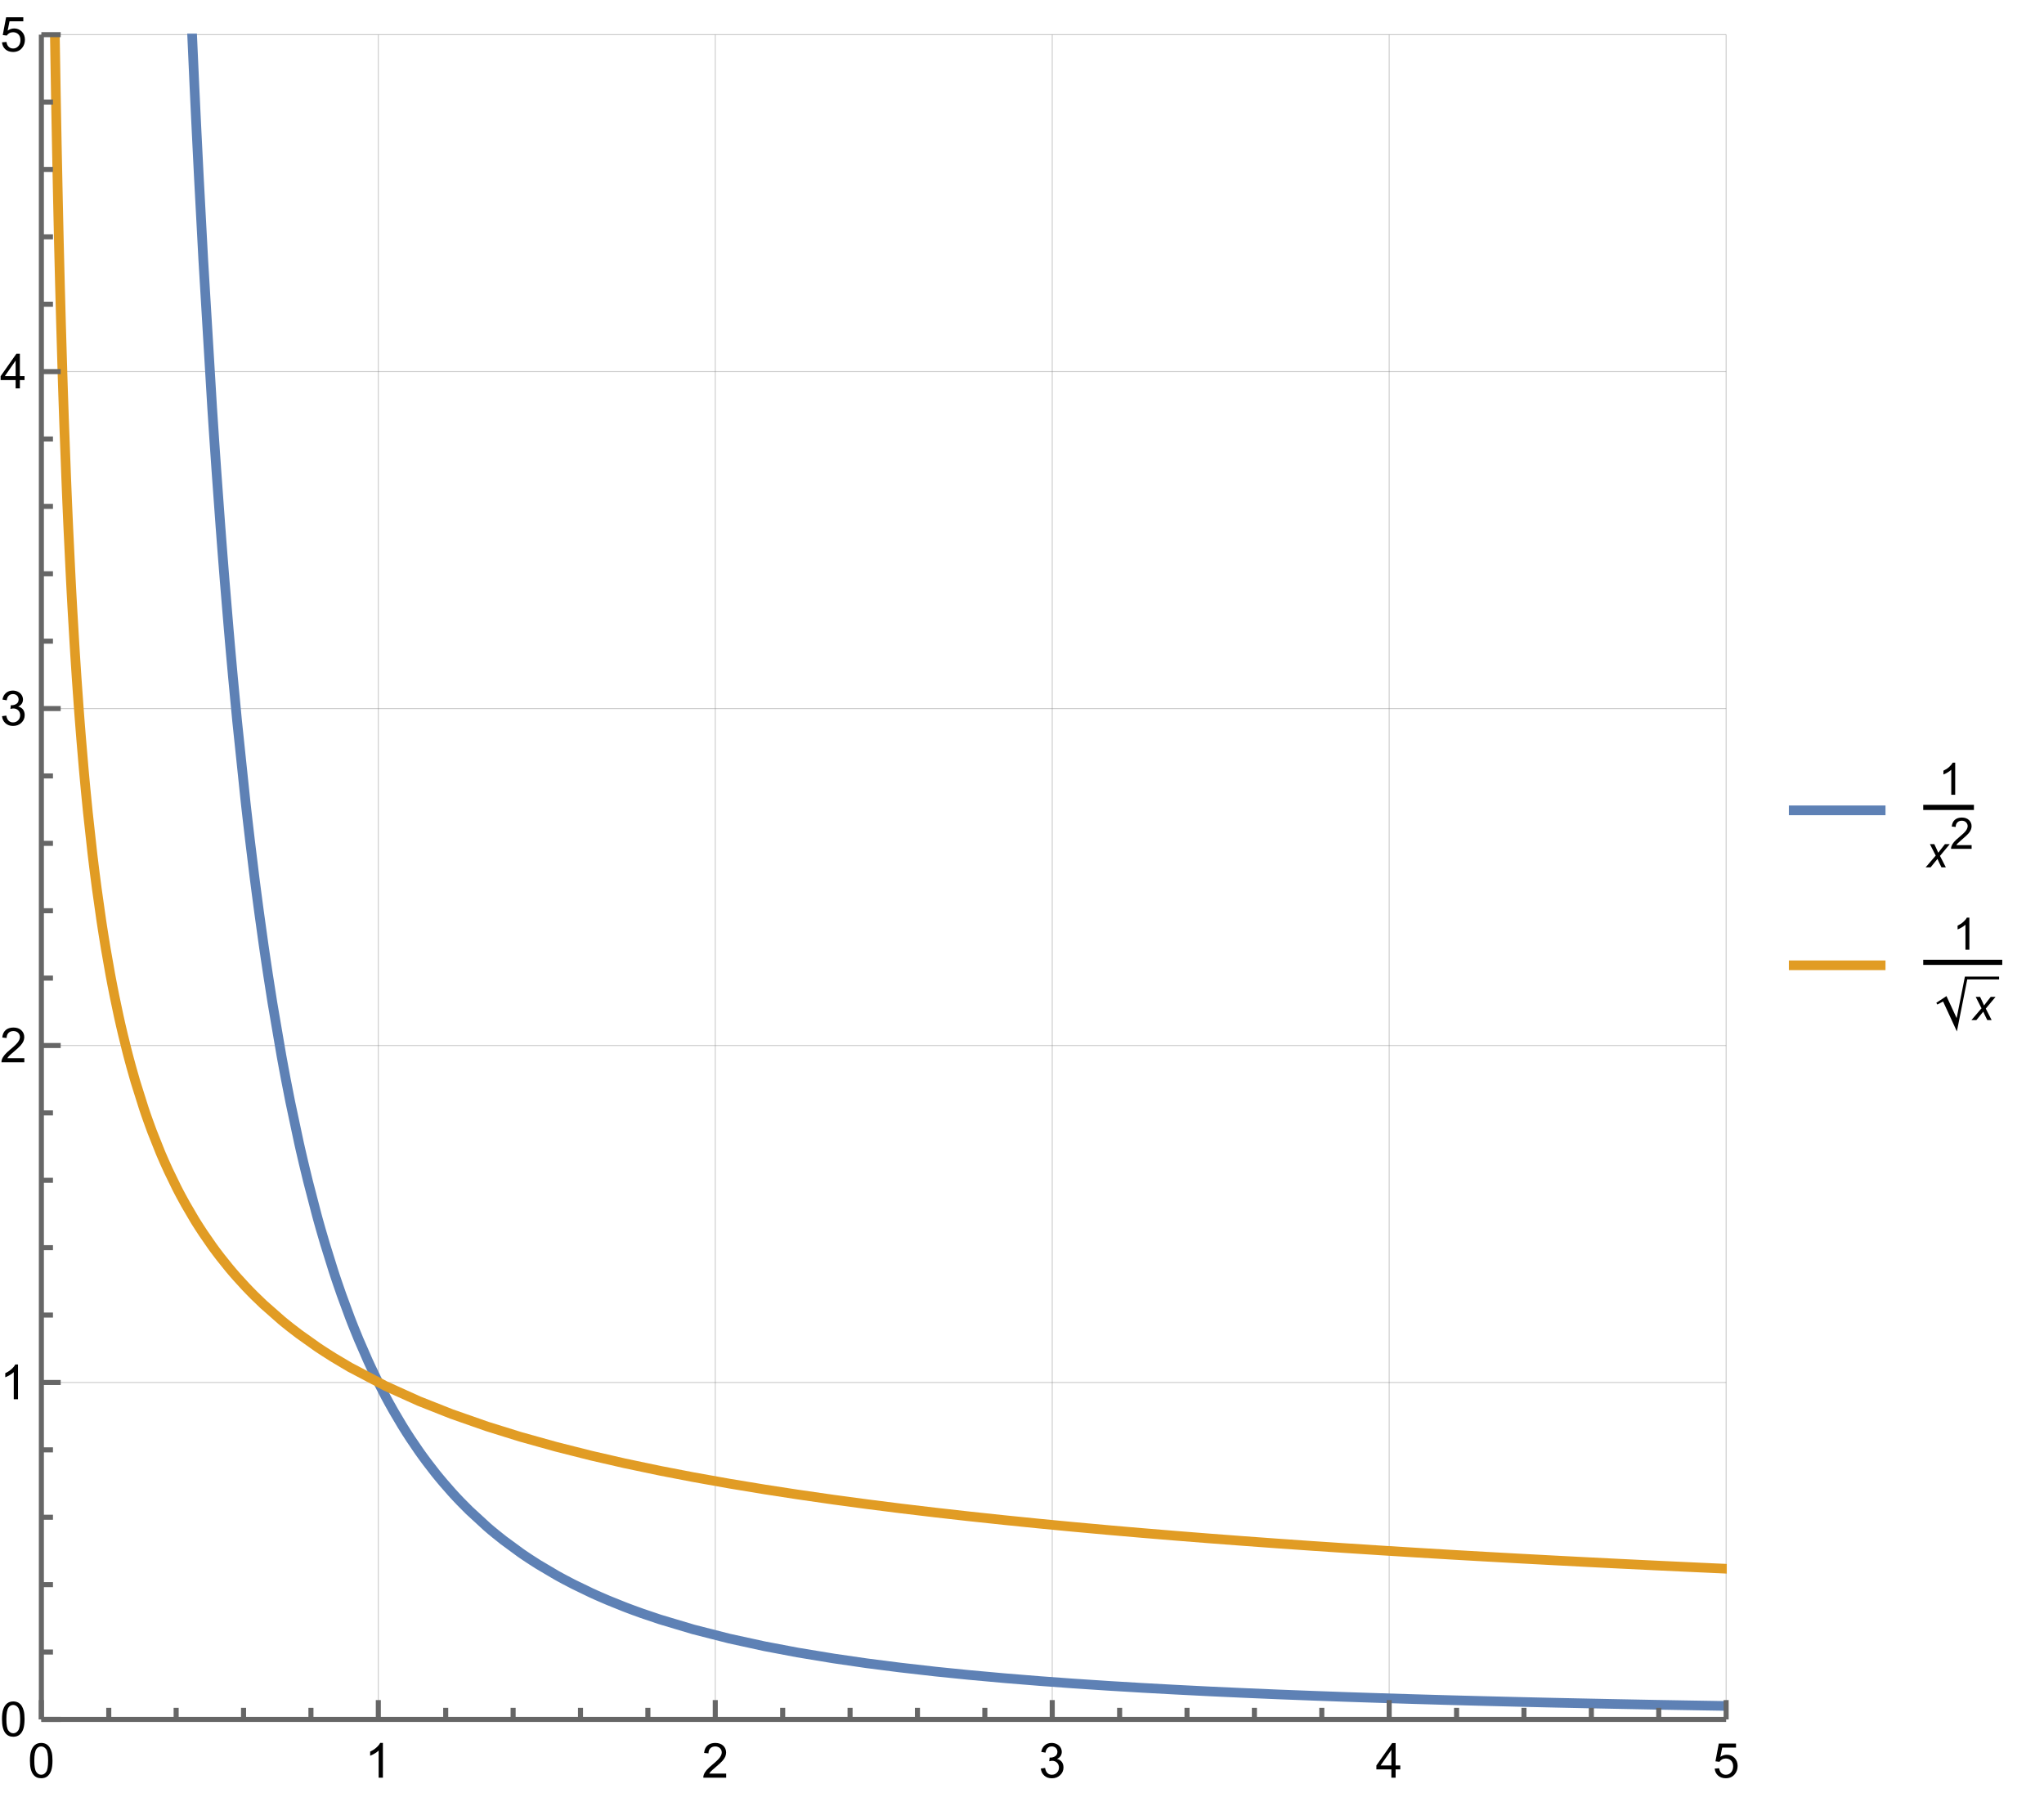 <?xml version="1.0" encoding="UTF-8"?>
<svg xmlns="http://www.w3.org/2000/svg" xmlns:xlink="http://www.w3.org/1999/xlink" width="423pt" height="371pt" viewBox="0 0 423 371" version="1.1">
<defs>
<g>
<symbol overflow="visible" id="glyph0-0">
<path style="stroke:none;" d="M 1.25 0 L 1.25 -6.25 L 6.25 -6.25 L 6.25 0 Z M 1.406 -0.156 L 6.094 -0.156 L 6.094 -6.094 L 1.406 -6.094 Z M 1.406 -0.156 "/>
</symbol>
<symbol overflow="visible" id="glyph0-1">
<path style="stroke:none;" d="M 0.414 -3.531 C 0.41 -4.375 0.496 -5.055 0.676 -5.574 C 0.848 -6.086 1.109 -6.484 1.453 -6.766 C 1.797 -7.043 2.227 -7.184 2.75 -7.188 C 3.129 -7.184 3.465 -7.105 3.758 -6.953 C 4.047 -6.797 4.289 -6.574 4.477 -6.285 C 4.664 -5.992 4.812 -5.637 4.922 -5.223 C 5.027 -4.801 5.078 -4.238 5.082 -3.531 C 5.078 -2.688 4.992 -2.008 4.824 -1.496 C 4.648 -0.977 4.391 -0.578 4.051 -0.301 C 3.703 -0.02 3.27 0.117 2.75 0.121 C 2.055 0.117 1.516 -0.129 1.125 -0.621 C 0.648 -1.215 0.41 -2.184 0.414 -3.531 Z M 1.32 -3.531 C 1.316 -2.355 1.453 -1.574 1.73 -1.184 C 2.004 -0.793 2.344 -0.598 2.75 -0.602 C 3.148 -0.598 3.488 -0.793 3.766 -1.188 C 4.039 -1.574 4.176 -2.355 4.18 -3.531 C 4.176 -4.707 4.039 -5.488 3.766 -5.879 C 3.488 -6.262 3.145 -6.457 2.738 -6.461 C 2.332 -6.457 2.012 -6.285 1.773 -5.949 C 1.469 -5.508 1.316 -4.703 1.32 -3.531 Z M 1.32 -3.531 "/>
</symbol>
<symbol overflow="visible" id="glyph0-2">
<path style="stroke:none;" d="M 3.727 0 L 2.848 0 L 2.848 -5.602 C 2.637 -5.398 2.359 -5.195 2.016 -4.992 C 1.672 -4.789 1.363 -4.637 1.09 -4.543 L 1.09 -5.391 C 1.582 -5.621 2.012 -5.898 2.379 -6.23 C 2.746 -6.555 3.004 -6.875 3.16 -7.188 L 3.727 -7.188 Z M 3.727 0 "/>
</symbol>
<symbol overflow="visible" id="glyph0-3">
<path style="stroke:none;" d="M 5.035 -0.844 L 5.035 0 L 0.305 0 C 0.297 -0.211 0.328 -0.414 0.406 -0.609 C 0.523 -0.93 0.719 -1.246 0.984 -1.562 C 1.25 -1.871 1.633 -2.234 2.133 -2.648 C 2.91 -3.285 3.434 -3.789 3.711 -4.164 C 3.98 -4.535 4.117 -4.887 4.121 -5.219 C 4.117 -5.566 3.992 -5.859 3.746 -6.102 C 3.496 -6.336 3.172 -6.457 2.773 -6.461 C 2.348 -6.457 2.012 -6.328 1.758 -6.078 C 1.504 -5.82 1.375 -5.469 1.371 -5.023 L 0.469 -5.117 C 0.531 -5.789 0.762 -6.305 1.168 -6.656 C 1.566 -7.008 2.109 -7.184 2.793 -7.188 C 3.477 -7.184 4.02 -6.992 4.422 -6.617 C 4.82 -6.234 5.02 -5.762 5.023 -5.199 C 5.02 -4.91 4.961 -4.629 4.848 -4.355 C 4.727 -4.074 4.535 -3.785 4.266 -3.48 C 3.992 -3.176 3.539 -2.754 2.91 -2.223 C 2.383 -1.777 2.043 -1.477 1.895 -1.32 C 1.742 -1.16 1.621 -1.004 1.523 -0.844 Z M 5.035 -0.844 "/>
</symbol>
<symbol overflow="visible" id="glyph0-4">
<path style="stroke:none;" d="M 0.422 -1.891 L 1.301 -2.008 C 1.398 -1.508 1.566 -1.148 1.812 -0.93 C 2.055 -0.707 2.352 -0.598 2.699 -0.602 C 3.109 -0.598 3.457 -0.742 3.746 -1.031 C 4.027 -1.316 4.172 -1.668 4.176 -2.094 C 4.172 -2.492 4.039 -2.828 3.777 -3.094 C 3.512 -3.355 3.176 -3.484 2.773 -3.488 C 2.602 -3.484 2.395 -3.453 2.152 -3.391 L 2.25 -4.16 C 2.309 -4.152 2.355 -4.148 2.395 -4.152 C 2.766 -4.148 3.102 -4.246 3.402 -4.445 C 3.699 -4.637 3.848 -4.938 3.852 -5.348 C 3.848 -5.668 3.738 -5.934 3.523 -6.148 C 3.305 -6.355 3.023 -6.461 2.68 -6.465 C 2.336 -6.461 2.051 -6.355 1.824 -6.141 C 1.594 -5.926 1.449 -5.602 1.387 -5.176 L 0.508 -5.332 C 0.613 -5.918 0.855 -6.371 1.238 -6.699 C 1.617 -7.02 2.094 -7.184 2.66 -7.188 C 3.051 -7.184 3.41 -7.098 3.738 -6.934 C 4.066 -6.762 4.316 -6.535 4.496 -6.25 C 4.668 -5.957 4.758 -5.648 4.758 -5.328 C 4.758 -5.016 4.672 -4.734 4.508 -4.48 C 4.336 -4.227 4.09 -4.027 3.77 -3.879 C 4.191 -3.777 4.523 -3.574 4.758 -3.27 C 4.992 -2.961 5.109 -2.574 5.109 -2.113 C 5.109 -1.484 4.879 -0.953 4.426 -0.523 C 3.965 -0.086 3.391 0.129 2.695 0.129 C 2.066 0.129 1.543 -0.059 1.129 -0.434 C 0.711 -0.809 0.477 -1.293 0.422 -1.891 Z M 0.422 -1.891 "/>
</symbol>
<symbol overflow="visible" id="glyph0-5">
<path style="stroke:none;" d="M 3.234 0 L 3.234 -1.715 L 0.129 -1.715 L 0.129 -2.52 L 3.395 -7.16 L 4.113 -7.16 L 4.113 -2.52 L 5.078 -2.52 L 5.078 -1.715 L 4.113 -1.715 L 4.113 0 Z M 3.234 -2.52 L 3.234 -5.746 L 0.992 -2.52 Z M 3.234 -2.52 "/>
</symbol>
<symbol overflow="visible" id="glyph0-6">
<path style="stroke:none;" d="M 0.414 -1.875 L 1.34 -1.953 C 1.406 -1.5 1.562 -1.164 1.812 -0.941 C 2.059 -0.711 2.359 -0.598 2.715 -0.602 C 3.137 -0.598 3.496 -0.758 3.789 -1.078 C 4.082 -1.398 4.23 -1.82 4.23 -2.348 C 4.23 -2.848 4.086 -3.242 3.805 -3.535 C 3.52 -3.82 3.152 -3.965 2.699 -3.969 C 2.414 -3.965 2.16 -3.902 1.934 -3.777 C 1.707 -3.648 1.527 -3.48 1.398 -3.277 L 0.57 -3.383 L 1.266 -7.062 L 4.824 -7.062 L 4.824 -6.223 L 1.969 -6.223 L 1.582 -4.297 C 2.012 -4.594 2.461 -4.746 2.934 -4.746 C 3.555 -4.746 4.082 -4.527 4.516 -4.098 C 4.941 -3.66 5.156 -3.105 5.16 -2.426 C 5.156 -1.777 4.969 -1.215 4.594 -0.746 C 4.133 -0.168 3.504 0.117 2.715 0.121 C 2.059 0.117 1.527 -0.062 1.121 -0.426 C 0.707 -0.789 0.473 -1.273 0.414 -1.875 Z M 0.414 -1.875 "/>
</symbol>
<symbol overflow="visible" id="glyph1-0">
<path style="stroke:none;" d="M 1.156 0 L 1.156 -5.781 L 5.781 -5.781 L 5.781 0 Z M 1.301 -0.145 L 5.637 -0.145 L 5.637 -5.637 L 1.301 -5.637 Z M 1.301 -0.145 "/>
</symbol>
<symbol overflow="visible" id="glyph1-1">
<path style="stroke:none;" d="M 3.445 0 L 2.633 0 L 2.633 -5.18 C 2.434 -4.992 2.18 -4.805 1.863 -4.621 C 1.543 -4.43 1.258 -4.289 1.008 -4.199 L 1.008 -4.988 C 1.461 -5.199 1.855 -5.457 2.199 -5.762 C 2.535 -6.062 2.777 -6.359 2.922 -6.648 L 3.445 -6.648 Z M 3.445 0 "/>
</symbol>
<symbol overflow="visible" id="glyph2-0">
<path style="stroke:none;" d="M 1.156 0 L 1.156 -5.781 L 5.781 -5.781 L 5.781 0 Z M 1.301 -0.145 L 5.637 -0.145 L 5.637 -5.637 L 1.301 -5.637 Z M 1.301 -0.145 "/>
</symbol>
<symbol overflow="visible" id="glyph2-1">
<path style="stroke:none;" d="M -0.012 0 L 2.074 -2.434 L 0.875 -4.797 L 1.781 -4.797 L 2.188 -3.941 C 2.332 -3.621 2.469 -3.316 2.594 -3.027 L 3.977 -4.797 L 4.973 -4.797 L 2.957 -2.371 L 4.168 0 L 3.266 0 L 2.785 -0.977 C 2.68 -1.184 2.566 -1.441 2.438 -1.746 L 1.012 0 Z M -0.012 0 "/>
</symbol>
<symbol overflow="visible" id="glyph3-0">
<path style="stroke:none;" d="M 1.125 0 L 1.125 -5.625 L 5.625 -5.625 L 5.625 0 Z M 1.266 -0.141 L 5.484 -0.141 L 5.484 -5.484 L 1.266 -5.484 Z M 1.266 -0.141 "/>
</symbol>
<symbol overflow="visible" id="glyph3-1">
<path style="stroke:none;" d="M 4.531 -0.762 L 4.531 0 L 0.273 0 C 0.266 -0.188 0.297 -0.371 0.363 -0.551 C 0.473 -0.84 0.645 -1.125 0.883 -1.406 C 1.121 -1.688 1.469 -2.012 1.922 -2.383 C 2.617 -2.953 3.09 -3.406 3.34 -3.746 C 3.586 -4.078 3.707 -4.398 3.711 -4.699 C 3.707 -5.012 3.594 -5.273 3.371 -5.488 C 3.145 -5.703 2.855 -5.812 2.496 -5.812 C 2.113 -5.812 1.809 -5.695 1.582 -5.469 C 1.352 -5.238 1.234 -4.926 1.234 -4.523 L 0.422 -4.605 C 0.477 -5.211 0.684 -5.672 1.047 -5.992 C 1.41 -6.309 1.898 -6.469 2.516 -6.469 C 3.129 -6.469 3.617 -6.297 3.98 -5.953 C 4.34 -5.609 4.523 -5.184 4.523 -4.68 C 4.523 -4.418 4.469 -4.164 4.363 -3.918 C 4.258 -3.668 4.082 -3.406 3.84 -3.133 C 3.59 -2.855 3.184 -2.477 2.617 -2 C 2.141 -1.598 1.836 -1.328 1.703 -1.188 C 1.566 -1.043 1.457 -0.902 1.371 -0.762 Z M 4.531 -0.762 "/>
</symbol>
</g>
<clipPath id="clip1">
  <path d="M 8.398 7 L 9 7 L 9 355.922 L 8.398 355.922 Z M 8.398 7 "/>
</clipPath>
<clipPath id="clip2">
  <path d="M 78 7 L 79 7 L 79 355.922 L 78 355.922 Z M 78 7 "/>
</clipPath>
<clipPath id="clip3">
  <path d="M 147 7 L 149 7 L 149 355.922 L 147 355.922 Z M 147 7 "/>
</clipPath>
<clipPath id="clip4">
  <path d="M 217 7 L 218 7 L 218 355.922 L 217 355.922 Z M 217 7 "/>
</clipPath>
<clipPath id="clip5">
  <path d="M 287 7 L 288 7 L 288 355.922 L 287 355.922 Z M 287 7 "/>
</clipPath>
<clipPath id="clip6">
  <path d="M 357 7 L 357.359 7 L 357.359 355.922 L 357 355.922 Z M 357 7 "/>
</clipPath>
<clipPath id="clip7">
  <path d="M 8.398 355 L 357.359 355 L 357.359 355.922 L 8.398 355.922 Z M 8.398 355 "/>
</clipPath>
<clipPath id="clip8">
  <path d="M 8.398 285 L 357.359 285 L 357.359 287 L 8.398 287 Z M 8.398 285 "/>
</clipPath>
<clipPath id="clip9">
  <path d="M 8.398 216 L 357.359 216 L 357.359 217 L 8.398 217 Z M 8.398 216 "/>
</clipPath>
<clipPath id="clip10">
  <path d="M 8.398 146 L 357.359 146 L 357.359 147 L 8.398 147 Z M 8.398 146 "/>
</clipPath>
<clipPath id="clip11">
  <path d="M 8.398 76 L 357.359 76 L 357.359 78 L 8.398 78 Z M 8.398 76 "/>
</clipPath>
<clipPath id="clip12">
  <path d="M 8.398 7 L 357.359 7 L 357.359 8 L 8.398 8 Z M 8.398 7 "/>
</clipPath>
<clipPath id="clip13">
  <path d="M 30 6.961 L 357.359 6.961 L 357.359 355.922 L 30 355.922 Z M 30 6.961 "/>
</clipPath>
<clipPath id="clip14">
  <path d="M 8.398 6.961 L 357.359 6.961 L 357.359 334 L 8.398 334 Z M 8.398 6.961 "/>
</clipPath>
<clipPath id="clip15">
  <path d="M 370.078 166 L 390.238 166 L 390.238 170 L 370.078 170 Z M 370.078 166 "/>
</clipPath>
<clipPath id="clip16">
  <path d="M 370.078 198 L 390.238 198 L 390.238 202 L 370.078 202 Z M 370.078 198 "/>
</clipPath>
</defs>
<g id="surface16">
<g clip-path="url(#clip1)" clip-rule="nonzero">
<path style="fill:none;stroke-width:0.2;stroke-linecap:butt;stroke-linejoin:miter;stroke:rgb(50.001%,50.001%,50.001%);stroke-opacity:0.4;stroke-miterlimit:3.25;" d="M 8.562 355.828 L 8.562 7.172 "/>
</g>
<g clip-path="url(#clip2)" clip-rule="nonzero">
<path style="fill:none;stroke-width:0.2;stroke-linecap:butt;stroke-linejoin:miter;stroke:rgb(50.001%,50.001%,50.001%);stroke-opacity:0.4;stroke-miterlimit:3.25;" d="M 78.293 355.828 L 78.293 7.172 "/>
</g>
<g clip-path="url(#clip3)" clip-rule="nonzero">
<path style="fill:none;stroke-width:0.2;stroke-linecap:butt;stroke-linejoin:miter;stroke:rgb(50.001%,50.001%,50.001%);stroke-opacity:0.4;stroke-miterlimit:3.25;" d="M 148.023 355.828 L 148.023 7.172 "/>
</g>
<g clip-path="url(#clip4)" clip-rule="nonzero">
<path style="fill:none;stroke-width:0.2;stroke-linecap:butt;stroke-linejoin:miter;stroke:rgb(50.001%,50.001%,50.001%);stroke-opacity:0.4;stroke-miterlimit:3.25;" d="M 217.758 355.828 L 217.758 7.172 "/>
</g>
<g clip-path="url(#clip5)" clip-rule="nonzero">
<path style="fill:none;stroke-width:0.2;stroke-linecap:butt;stroke-linejoin:miter;stroke:rgb(50.001%,50.001%,50.001%);stroke-opacity:0.4;stroke-miterlimit:3.25;" d="M 287.488 355.828 L 287.488 7.172 "/>
</g>
<g clip-path="url(#clip6)" clip-rule="nonzero">
<path style="fill:none;stroke-width:0.2;stroke-linecap:butt;stroke-linejoin:miter;stroke:rgb(50.001%,50.001%,50.001%);stroke-opacity:0.4;stroke-miterlimit:3.25;" d="M 357.219 355.828 L 357.219 7.172 "/>
</g>
<g clip-path="url(#clip7)" clip-rule="nonzero">
<path style="fill:none;stroke-width:0.2;stroke-linecap:butt;stroke-linejoin:miter;stroke:rgb(50.001%,50.001%,50.001%);stroke-opacity:0.4;stroke-miterlimit:3.25;" d="M 8.562 355.828 L 357.219 355.828 "/>
</g>
<g clip-path="url(#clip8)" clip-rule="nonzero">
<path style="fill:none;stroke-width:0.2;stroke-linecap:butt;stroke-linejoin:miter;stroke:rgb(50.001%,50.001%,50.001%);stroke-opacity:0.4;stroke-miterlimit:3.25;" d="M 8.562 286.098 L 357.219 286.098 "/>
</g>
<g clip-path="url(#clip9)" clip-rule="nonzero">
<path style="fill:none;stroke-width:0.2;stroke-linecap:butt;stroke-linejoin:miter;stroke:rgb(50.001%,50.001%,50.001%);stroke-opacity:0.4;stroke-miterlimit:3.25;" d="M 8.562 216.363 L 357.219 216.363 "/>
</g>
<g clip-path="url(#clip10)" clip-rule="nonzero">
<path style="fill:none;stroke-width:0.2;stroke-linecap:butt;stroke-linejoin:miter;stroke:rgb(50.001%,50.001%,50.001%);stroke-opacity:0.4;stroke-miterlimit:3.25;" d="M 8.562 146.633 L 357.219 146.633 "/>
</g>
<g clip-path="url(#clip11)" clip-rule="nonzero">
<path style="fill:none;stroke-width:0.2;stroke-linecap:butt;stroke-linejoin:miter;stroke:rgb(50.001%,50.001%,50.001%);stroke-opacity:0.4;stroke-miterlimit:3.25;" d="M 8.562 76.902 L 357.219 76.902 "/>
</g>
<g clip-path="url(#clip12)" clip-rule="nonzero">
<path style="fill:none;stroke-width:0.2;stroke-linecap:butt;stroke-linejoin:miter;stroke:rgb(50.001%,50.001%,50.001%);stroke-opacity:0.4;stroke-miterlimit:3.25;" d="M 8.562 7.172 L 357.219 7.172 "/>
</g>
<g clip-path="url(#clip13)" clip-rule="nonzero">
<path style="fill:none;stroke-width:2;stroke-linecap:square;stroke-linejoin:miter;stroke:rgb(36.841%,50.678%,70.98%);stroke-opacity:1;stroke-miterlimit:3.25;" d="M 39.758 7.172 L 40.227 17.688 L 40.344 20.133 L 40.457 22.551 L 40.688 27.312 L 41.148 36.531 L 42.07 53.84 L 43.91 84.488 L 44.02 86.133 L 44.125 87.758 L 44.34 90.969 L 44.77 97.219 L 45.629 109.07 L 45.738 110.496 L 45.844 111.906 L 46.059 114.695 L 46.488 120.129 L 47.348 130.457 L 47.457 131.699 L 47.562 132.934 L 47.777 135.367 L 48.207 140.121 L 49.066 149.18 L 50.789 165.66 L 50.902 166.707 L 51.02 167.742 L 51.254 169.789 L 51.719 173.781 L 52.648 181.391 L 52.766 182.309 L 52.883 183.219 L 53.117 185.02 L 53.582 188.535 L 54.512 195.25 L 54.629 196.059 L 54.746 196.863 L 54.98 198.453 L 55.445 201.566 L 56.375 207.516 L 58.238 218.43 L 58.352 219.062 L 58.469 219.688 L 58.695 220.926 L 59.152 223.352 L 60.066 228.016 L 61.895 236.629 L 62.012 237.141 L 62.125 237.645 L 62.355 238.648 L 62.812 240.617 L 63.727 244.402 L 65.555 251.441 L 65.766 252.215 L 65.98 252.984 L 66.406 254.496 L 67.262 257.418 L 68.965 262.898 L 69.074 263.227 L 69.391 264.199 L 69.82 265.469 L 70.672 267.934 L 72.379 272.57 L 72.492 272.871 L 72.609 273.172 L 72.84 273.766 L 73.305 274.934 L 74.227 277.195 L 76.078 281.445 L 76.191 281.699 L 76.309 281.953 L 76.539 282.453 L 77.004 283.441 L 77.926 285.359 L 79.777 288.973 L 79.887 289.176 L 79.992 289.375 L 80.211 289.777 L 80.641 290.566 L 81.504 292.102 L 83.23 295.016 L 83.34 295.191 L 83.445 295.363 L 83.664 295.711 L 84.094 296.398 L 84.957 297.734 L 86.684 300.273 L 86.793 300.422 L 86.898 300.574 L 87.109 300.871 L 87.531 301.457 L 88.379 302.605 L 90.07 304.793 L 90.281 305.059 L 90.496 305.32 L 90.918 305.836 L 91.766 306.848 L 93.457 308.781 L 93.57 308.91 L 93.688 309.035 L 93.918 309.289 L 94.375 309.785 L 95.293 310.754 L 97.133 312.605 L 100.805 315.98 L 100.91 316.07 L 101.02 316.164 L 101.234 316.348 L 101.66 316.711 L 102.52 317.418 L 104.234 318.785 L 107.66 321.301 L 107.895 321.465 L 108.125 321.625 L 108.59 321.941 L 109.52 322.562 L 111.375 323.754 L 115.094 325.949 L 115.207 326.016 L 115.32 326.078 L 115.547 326.207 L 116.004 326.457 L 116.918 326.949 L 118.738 327.898 L 122.387 329.66 L 122.496 329.707 L 122.602 329.754 L 122.812 329.852 L 123.238 330.047 L 124.09 330.422 L 125.789 331.156 L 129.191 332.527 L 129.309 332.57 L 129.422 332.617 L 129.652 332.703 L 130.113 332.879 L 131.035 333.223 L 132.883 333.891 L 136.57 335.137 L 143.461 337.195 L 150.922 339.098 L 158.25 340.695 L 165.086 341.988 L 172.5 343.211 L 179.418 344.215 L 186.203 345.082 L 193.562 345.922 L 200.43 346.617 L 207.875 347.293 L 215.184 347.887 L 222 348.387 L 229.391 348.875 L 236.293 349.289 L 243.055 349.66 L 250.395 350.031 L 257.246 350.344 L 264.668 350.66 L 271.602 350.926 L 278.398 351.172 L 285.77 351.414 L 292.648 351.625 L 300.105 351.84 L 307.426 352.031 L 314.254 352.199 L 321.66 352.371 L 328.57 352.516 L 335.348 352.652 L 342.699 352.793 L 349.562 352.914 L 349.68 352.914 L 349.801 352.918 L 350.039 352.922 L 350.52 352.93 L 353.391 352.977 L 353.508 352.98 L 353.629 352.98 L 353.867 352.984 L 354.348 352.992 L 355.305 353.008 L 355.426 353.012 L 355.543 353.012 L 355.785 353.016 L 356.262 353.023 L 356.383 353.027 L 356.5 353.027 L 356.742 353.031 L 356.859 353.031 L 356.98 353.035 L 357.098 353.035 L 357.219 353.039 "/>
</g>
<g clip-path="url(#clip14)" clip-rule="nonzero">
<path style="fill:none;stroke-width:2;stroke-linecap:square;stroke-linejoin:miter;stroke:rgb(88.072%,61.105%,14.205%);stroke-opacity:1;stroke-miterlimit:3.25;" d="M 11.352 7.172 L 11.555 19.309 L 11.664 25.16 L 11.77 30.719 L 11.984 41.043 L 12.09 45.848 L 12.195 50.441 L 12.41 59.047 L 12.52 63.086 L 12.625 66.961 L 12.84 74.277 L 12.945 77.73 L 13.051 81.062 L 13.266 87.379 L 13.695 98.809 L 13.801 101.445 L 13.906 104 L 14.121 108.891 L 14.551 117.875 L 14.656 119.969 L 14.762 122.012 L 14.977 125.941 L 15.406 133.242 L 15.52 135.102 L 15.637 136.918 L 15.867 140.418 L 16.332 146.945 L 16.449 148.484 L 16.566 149.992 L 16.797 152.91 L 17.262 158.395 L 17.375 159.695 L 17.492 160.973 L 17.723 163.457 L 18.188 168.145 L 19.113 176.582 L 19.23 177.559 L 19.348 178.52 L 19.578 180.395 L 20.043 183.973 L 20.969 190.523 L 21.086 191.289 L 21.203 192.043 L 21.434 193.527 L 21.898 196.375 L 22.824 201.645 L 22.934 202.227 L 23.043 202.801 L 23.258 203.934 L 23.691 206.121 L 24.555 210.23 L 24.664 210.723 L 24.773 211.207 L 24.988 212.164 L 25.422 214.02 L 26.289 217.527 L 26.398 217.945 L 26.504 218.363 L 26.723 219.184 L 27.156 220.785 L 28.02 223.824 L 29.754 229.332 L 29.859 229.648 L 29.965 229.961 L 30.176 230.582 L 30.602 231.793 L 31.449 234.117 L 33.148 238.395 L 33.254 238.645 L 33.359 238.898 L 33.574 239.395 L 33.996 240.371 L 34.848 242.25 L 36.543 245.75 L 36.66 245.977 L 36.773 246.199 L 37.004 246.645 L 37.465 247.52 L 38.387 249.203 L 40.227 252.352 L 40.344 252.539 L 40.457 252.727 L 40.688 253.094 L 41.148 253.824 L 42.07 255.234 L 43.91 257.891 L 44.02 258.039 L 44.125 258.188 L 44.34 258.48 L 44.77 259.059 L 45.629 260.188 L 47.348 262.332 L 47.457 262.461 L 47.562 262.59 L 48.207 263.352 L 49.066 264.336 L 50.789 266.219 L 50.902 266.34 L 51.02 266.465 L 51.254 266.707 L 51.719 267.191 L 52.648 268.133 L 54.512 269.93 L 58.238 273.211 L 58.352 273.309 L 58.469 273.402 L 58.695 273.59 L 59.152 273.961 L 60.066 274.691 L 61.895 276.094 L 65.555 278.695 L 65.66 278.77 L 65.766 278.84 L 65.98 278.984 L 66.406 279.266 L 67.262 279.824 L 68.965 280.906 L 72.379 282.938 L 79.777 286.828 L 86.684 289.949 L 93.457 292.629 L 100.805 295.199 L 107.66 297.336 L 115.094 299.41 L 122.387 301.25 L 129.191 302.812 L 136.57 304.363 L 143.461 305.691 L 150.922 307.023 L 158.25 308.234 L 165.086 309.285 L 172.5 310.352 L 179.418 311.281 L 186.203 312.141 L 193.562 313.016 L 200.43 313.789 L 207.875 314.582 L 215.184 315.32 L 222 315.973 L 229.391 316.645 L 236.293 317.242 L 243.055 317.801 L 250.395 318.383 L 257.246 318.902 L 264.668 319.441 L 271.602 319.926 L 278.398 320.379 L 285.77 320.855 L 292.648 321.281 L 300.105 321.727 L 307.426 322.145 L 314.254 322.523 L 321.66 322.918 L 328.57 323.277 L 335.348 323.617 L 342.699 323.973 L 349.562 324.297 L 349.68 324.301 L 349.801 324.305 L 350.039 324.316 L 350.52 324.34 L 353.391 324.469 L 353.508 324.477 L 353.629 324.48 L 353.867 324.492 L 354.348 324.516 L 355.305 324.559 L 355.426 324.562 L 355.543 324.566 L 355.785 324.578 L 356.262 324.602 L 356.383 324.605 L 356.5 324.609 L 356.742 324.621 L 356.859 324.629 L 356.98 324.633 L 357.098 324.637 L 357.219 324.645 "/>
</g>
<path style="fill:none;stroke-width:1.046;stroke-linecap:butt;stroke-linejoin:miter;stroke:rgb(40%,40%,40%);stroke-opacity:1;stroke-miterlimit:3.25;" d="M 8.562 355.828 L 8.562 351.828 "/>
<g style="fill:rgb(0%,0%,0%);fill-opacity:1;">
  <use xlink:href="#glyph0-1" x="5.781" y="367.881"/>
</g>
<path style="fill:none;stroke-width:1.046;stroke-linecap:butt;stroke-linejoin:miter;stroke:rgb(40%,40%,40%);stroke-opacity:1;stroke-miterlimit:3.25;" d="M 22.508 355.828 L 22.508 353.43 "/>
<path style="fill:none;stroke-width:1.046;stroke-linecap:butt;stroke-linejoin:miter;stroke:rgb(40%,40%,40%);stroke-opacity:1;stroke-miterlimit:3.25;" d="M 36.453 355.828 L 36.453 353.43 "/>
<path style="fill:none;stroke-width:1.046;stroke-linecap:butt;stroke-linejoin:miter;stroke:rgb(40%,40%,40%);stroke-opacity:1;stroke-miterlimit:3.25;" d="M 50.402 355.828 L 50.402 353.43 "/>
<path style="fill:none;stroke-width:1.046;stroke-linecap:butt;stroke-linejoin:miter;stroke:rgb(40%,40%,40%);stroke-opacity:1;stroke-miterlimit:3.25;" d="M 64.348 355.828 L 64.348 353.43 "/>
<path style="fill:none;stroke-width:1.046;stroke-linecap:butt;stroke-linejoin:miter;stroke:rgb(40%,40%,40%);stroke-opacity:1;stroke-miterlimit:3.25;" d="M 78.293 355.828 L 78.293 351.828 "/>
<g style="fill:rgb(0%,0%,0%);fill-opacity:1;">
  <use xlink:href="#glyph0-2" x="75.512" y="367.881"/>
</g>
<path style="fill:none;stroke-width:1.046;stroke-linecap:butt;stroke-linejoin:miter;stroke:rgb(40%,40%,40%);stroke-opacity:1;stroke-miterlimit:3.25;" d="M 92.238 355.828 L 92.238 353.43 "/>
<path style="fill:none;stroke-width:1.046;stroke-linecap:butt;stroke-linejoin:miter;stroke:rgb(40%,40%,40%);stroke-opacity:1;stroke-miterlimit:3.25;" d="M 106.188 355.828 L 106.188 353.43 "/>
<path style="fill:none;stroke-width:1.046;stroke-linecap:butt;stroke-linejoin:miter;stroke:rgb(40%,40%,40%);stroke-opacity:1;stroke-miterlimit:3.25;" d="M 120.133 355.828 L 120.133 353.43 "/>
<path style="fill:none;stroke-width:1.046;stroke-linecap:butt;stroke-linejoin:miter;stroke:rgb(40%,40%,40%);stroke-opacity:1;stroke-miterlimit:3.25;" d="M 134.078 355.828 L 134.078 353.43 "/>
<path style="fill:none;stroke-width:1.046;stroke-linecap:butt;stroke-linejoin:miter;stroke:rgb(40%,40%,40%);stroke-opacity:1;stroke-miterlimit:3.25;" d="M 148.023 355.828 L 148.023 351.828 "/>
<g style="fill:rgb(0%,0%,0%);fill-opacity:1;">
  <use xlink:href="#glyph0-3" x="145.244" y="367.881"/>
</g>
<path style="fill:none;stroke-width:1.046;stroke-linecap:butt;stroke-linejoin:miter;stroke:rgb(40%,40%,40%);stroke-opacity:1;stroke-miterlimit:3.25;" d="M 161.973 355.828 L 161.973 353.43 "/>
<path style="fill:none;stroke-width:1.046;stroke-linecap:butt;stroke-linejoin:miter;stroke:rgb(40%,40%,40%);stroke-opacity:1;stroke-miterlimit:3.25;" d="M 175.918 355.828 L 175.918 353.43 "/>
<path style="fill:none;stroke-width:1.046;stroke-linecap:butt;stroke-linejoin:miter;stroke:rgb(40%,40%,40%);stroke-opacity:1;stroke-miterlimit:3.25;" d="M 189.863 355.828 L 189.863 353.43 "/>
<path style="fill:none;stroke-width:1.046;stroke-linecap:butt;stroke-linejoin:miter;stroke:rgb(40%,40%,40%);stroke-opacity:1;stroke-miterlimit:3.25;" d="M 203.809 355.828 L 203.809 353.43 "/>
<path style="fill:none;stroke-width:1.046;stroke-linecap:butt;stroke-linejoin:miter;stroke:rgb(40%,40%,40%);stroke-opacity:1;stroke-miterlimit:3.25;" d="M 217.758 355.828 L 217.758 351.828 "/>
<g style="fill:rgb(0%,0%,0%);fill-opacity:1;">
  <use xlink:href="#glyph0-4" x="214.975" y="367.881"/>
</g>
<path style="fill:none;stroke-width:1.046;stroke-linecap:butt;stroke-linejoin:miter;stroke:rgb(40%,40%,40%);stroke-opacity:1;stroke-miterlimit:3.25;" d="M 231.703 355.828 L 231.703 353.43 "/>
<path style="fill:none;stroke-width:1.046;stroke-linecap:butt;stroke-linejoin:miter;stroke:rgb(40%,40%,40%);stroke-opacity:1;stroke-miterlimit:3.25;" d="M 245.648 355.828 L 245.648 353.43 "/>
<path style="fill:none;stroke-width:1.046;stroke-linecap:butt;stroke-linejoin:miter;stroke:rgb(40%,40%,40%);stroke-opacity:1;stroke-miterlimit:3.25;" d="M 259.594 355.828 L 259.594 353.43 "/>
<path style="fill:none;stroke-width:1.046;stroke-linecap:butt;stroke-linejoin:miter;stroke:rgb(40%,40%,40%);stroke-opacity:1;stroke-miterlimit:3.25;" d="M 273.543 355.828 L 273.543 353.43 "/>
<path style="fill:none;stroke-width:1.046;stroke-linecap:butt;stroke-linejoin:miter;stroke:rgb(40%,40%,40%);stroke-opacity:1;stroke-miterlimit:3.25;" d="M 287.488 355.828 L 287.488 351.828 "/>
<g style="fill:rgb(0%,0%,0%);fill-opacity:1;">
  <use xlink:href="#glyph0-5" x="284.707" y="367.881"/>
</g>
<path style="fill:none;stroke-width:1.046;stroke-linecap:butt;stroke-linejoin:miter;stroke:rgb(40%,40%,40%);stroke-opacity:1;stroke-miterlimit:3.25;" d="M 301.434 355.828 L 301.434 353.43 "/>
<path style="fill:none;stroke-width:1.046;stroke-linecap:butt;stroke-linejoin:miter;stroke:rgb(40%,40%,40%);stroke-opacity:1;stroke-miterlimit:3.25;" d="M 315.379 355.828 L 315.379 353.43 "/>
<path style="fill:none;stroke-width:1.046;stroke-linecap:butt;stroke-linejoin:miter;stroke:rgb(40%,40%,40%);stroke-opacity:1;stroke-miterlimit:3.25;" d="M 329.328 355.828 L 329.328 353.43 "/>
<path style="fill:none;stroke-width:1.046;stroke-linecap:butt;stroke-linejoin:miter;stroke:rgb(40%,40%,40%);stroke-opacity:1;stroke-miterlimit:3.25;" d="M 343.273 355.828 L 343.273 353.43 "/>
<path style="fill:none;stroke-width:1.046;stroke-linecap:butt;stroke-linejoin:miter;stroke:rgb(40%,40%,40%);stroke-opacity:1;stroke-miterlimit:3.25;" d="M 357.219 355.828 L 357.219 351.828 "/>
<g style="fill:rgb(0%,0%,0%);fill-opacity:1;">
  <use xlink:href="#glyph0-6" x="354.438" y="367.881"/>
</g>
<path style="fill:none;stroke-width:1.046;stroke-linecap:butt;stroke-linejoin:miter;stroke:rgb(40%,40%,40%);stroke-opacity:1;stroke-miterlimit:3.25;" d="M 8.562 355.828 L 357.219 355.828 "/>
<path style="fill:none;stroke-width:1.046;stroke-linecap:butt;stroke-linejoin:miter;stroke:rgb(40%,40%,40%);stroke-opacity:1;stroke-miterlimit:3.25;" d="M 8.562 355.828 L 12.562 355.828 "/>
<g style="fill:rgb(0%,0%,0%);fill-opacity:1;">
  <use xlink:href="#glyph0-1" x="0" y="359.295"/>
</g>
<path style="fill:none;stroke-width:1.046;stroke-linecap:butt;stroke-linejoin:miter;stroke:rgb(40%,40%,40%);stroke-opacity:1;stroke-miterlimit:3.25;" d="M 8.562 341.883 L 10.961 341.883 "/>
<path style="fill:none;stroke-width:1.046;stroke-linecap:butt;stroke-linejoin:miter;stroke:rgb(40%,40%,40%);stroke-opacity:1;stroke-miterlimit:3.25;" d="M 8.562 327.934 L 10.961 327.934 "/>
<path style="fill:none;stroke-width:1.046;stroke-linecap:butt;stroke-linejoin:miter;stroke:rgb(40%,40%,40%);stroke-opacity:1;stroke-miterlimit:3.25;" d="M 8.562 313.988 L 10.961 313.988 "/>
<path style="fill:none;stroke-width:1.046;stroke-linecap:butt;stroke-linejoin:miter;stroke:rgb(40%,40%,40%);stroke-opacity:1;stroke-miterlimit:3.25;" d="M 8.562 300.043 L 10.961 300.043 "/>
<path style="fill:none;stroke-width:1.046;stroke-linecap:butt;stroke-linejoin:miter;stroke:rgb(40%,40%,40%);stroke-opacity:1;stroke-miterlimit:3.25;" d="M 8.562 286.098 L 12.562 286.098 "/>
<g style="fill:rgb(0%,0%,0%);fill-opacity:1;">
  <use xlink:href="#glyph0-2" x="0" y="289.563"/>
</g>
<path style="fill:none;stroke-width:1.046;stroke-linecap:butt;stroke-linejoin:miter;stroke:rgb(40%,40%,40%);stroke-opacity:1;stroke-miterlimit:3.25;" d="M 8.562 272.148 L 10.961 272.148 "/>
<path style="fill:none;stroke-width:1.046;stroke-linecap:butt;stroke-linejoin:miter;stroke:rgb(40%,40%,40%);stroke-opacity:1;stroke-miterlimit:3.25;" d="M 8.562 258.203 L 10.961 258.203 "/>
<path style="fill:none;stroke-width:1.046;stroke-linecap:butt;stroke-linejoin:miter;stroke:rgb(40%,40%,40%);stroke-opacity:1;stroke-miterlimit:3.25;" d="M 8.562 244.258 L 10.961 244.258 "/>
<path style="fill:none;stroke-width:1.046;stroke-linecap:butt;stroke-linejoin:miter;stroke:rgb(40%,40%,40%);stroke-opacity:1;stroke-miterlimit:3.25;" d="M 8.562 230.312 L 10.961 230.312 "/>
<path style="fill:none;stroke-width:1.046;stroke-linecap:butt;stroke-linejoin:miter;stroke:rgb(40%,40%,40%);stroke-opacity:1;stroke-miterlimit:3.25;" d="M 8.562 216.363 L 12.562 216.363 "/>
<g style="fill:rgb(0%,0%,0%);fill-opacity:1;">
  <use xlink:href="#glyph0-3" x="0" y="219.832"/>
</g>
<path style="fill:none;stroke-width:1.046;stroke-linecap:butt;stroke-linejoin:miter;stroke:rgb(40%,40%,40%);stroke-opacity:1;stroke-miterlimit:3.25;" d="M 8.562 202.418 L 10.961 202.418 "/>
<path style="fill:none;stroke-width:1.046;stroke-linecap:butt;stroke-linejoin:miter;stroke:rgb(40%,40%,40%);stroke-opacity:1;stroke-miterlimit:3.25;" d="M 8.562 188.473 L 10.961 188.473 "/>
<path style="fill:none;stroke-width:1.046;stroke-linecap:butt;stroke-linejoin:miter;stroke:rgb(40%,40%,40%);stroke-opacity:1;stroke-miterlimit:3.25;" d="M 8.562 174.527 L 10.961 174.527 "/>
<path style="fill:none;stroke-width:1.046;stroke-linecap:butt;stroke-linejoin:miter;stroke:rgb(40%,40%,40%);stroke-opacity:1;stroke-miterlimit:3.25;" d="M 8.562 160.578 L 10.961 160.578 "/>
<path style="fill:none;stroke-width:1.046;stroke-linecap:butt;stroke-linejoin:miter;stroke:rgb(40%,40%,40%);stroke-opacity:1;stroke-miterlimit:3.25;" d="M 8.562 146.633 L 12.562 146.633 "/>
<g style="fill:rgb(0%,0%,0%);fill-opacity:1;">
  <use xlink:href="#glyph0-4" x="0" y="150.1"/>
</g>
<path style="fill:none;stroke-width:1.046;stroke-linecap:butt;stroke-linejoin:miter;stroke:rgb(40%,40%,40%);stroke-opacity:1;stroke-miterlimit:3.25;" d="M 8.562 132.688 L 10.961 132.688 "/>
<path style="fill:none;stroke-width:1.046;stroke-linecap:butt;stroke-linejoin:miter;stroke:rgb(40%,40%,40%);stroke-opacity:1;stroke-miterlimit:3.25;" d="M 8.562 118.742 L 10.961 118.742 "/>
<path style="fill:none;stroke-width:1.046;stroke-linecap:butt;stroke-linejoin:miter;stroke:rgb(40%,40%,40%);stroke-opacity:1;stroke-miterlimit:3.25;" d="M 8.562 104.793 L 10.961 104.793 "/>
<path style="fill:none;stroke-width:1.046;stroke-linecap:butt;stroke-linejoin:miter;stroke:rgb(40%,40%,40%);stroke-opacity:1;stroke-miterlimit:3.25;" d="M 8.562 90.848 L 10.961 90.848 "/>
<path style="fill:none;stroke-width:1.046;stroke-linecap:butt;stroke-linejoin:miter;stroke:rgb(40%,40%,40%);stroke-opacity:1;stroke-miterlimit:3.25;" d="M 8.562 76.902 L 12.562 76.902 "/>
<g style="fill:rgb(0%,0%,0%);fill-opacity:1;">
  <use xlink:href="#glyph0-5" x="0" y="80.369"/>
</g>
<path style="fill:none;stroke-width:1.046;stroke-linecap:butt;stroke-linejoin:miter;stroke:rgb(40%,40%,40%);stroke-opacity:1;stroke-miterlimit:3.25;" d="M 8.562 62.957 L 10.961 62.957 "/>
<path style="fill:none;stroke-width:1.046;stroke-linecap:butt;stroke-linejoin:miter;stroke:rgb(40%,40%,40%);stroke-opacity:1;stroke-miterlimit:3.25;" d="M 8.562 49.008 L 10.961 49.008 "/>
<path style="fill:none;stroke-width:1.046;stroke-linecap:butt;stroke-linejoin:miter;stroke:rgb(40%,40%,40%);stroke-opacity:1;stroke-miterlimit:3.25;" d="M 8.562 35.062 L 10.961 35.062 "/>
<path style="fill:none;stroke-width:1.046;stroke-linecap:butt;stroke-linejoin:miter;stroke:rgb(40%,40%,40%);stroke-opacity:1;stroke-miterlimit:3.25;" d="M 8.562 21.117 L 10.961 21.117 "/>
<path style="fill:none;stroke-width:1.046;stroke-linecap:butt;stroke-linejoin:miter;stroke:rgb(40%,40%,40%);stroke-opacity:1;stroke-miterlimit:3.25;" d="M 8.562 7.172 L 12.562 7.172 "/>
<g style="fill:rgb(0%,0%,0%);fill-opacity:1;">
  <use xlink:href="#glyph0-6" x="0" y="10.637"/>
</g>
<path style="fill:none;stroke-width:1.046;stroke-linecap:butt;stroke-linejoin:miter;stroke:rgb(40%,40%,40%);stroke-opacity:1;stroke-miterlimit:3.25;" d="M 8.562 355.828 L 8.562 7.172 "/>
<g clip-path="url(#clip15)" clip-rule="nonzero">
<path style="fill:none;stroke-width:2;stroke-linecap:square;stroke-linejoin:miter;stroke:rgb(36.841%,50.678%,70.98%);stroke-opacity:1;stroke-miterlimit:3.25;" d="M 371.199 167.699 L 389.199 167.699 "/>
</g>
<path style="fill:none;stroke-width:1.066;stroke-linecap:square;stroke-linejoin:miter;stroke:rgb(0%,0%,0%);stroke-opacity:1;stroke-miterlimit:10;" d="M 398.539 167.09 L 407.965 167.09 "/>
<g style="fill:rgb(0%,0%,0%);fill-opacity:1;">
  <use xlink:href="#glyph1-1" x="401.178" y="164.479"/>
</g>
<g style="fill:rgb(0%,0%,0%);fill-opacity:1;">
  <use xlink:href="#glyph2-1" x="398.518" y="179.495"/>
</g>
<g style="fill:rgb(0%,0%,0%);fill-opacity:1;">
  <use xlink:href="#glyph3-1" x="403.491" y="175.658"/>
</g>
<g clip-path="url(#clip16)" clip-rule="nonzero">
<path style="fill:none;stroke-width:2;stroke-linecap:square;stroke-linejoin:miter;stroke:rgb(88.072%,61.105%,14.205%);stroke-opacity:1;stroke-miterlimit:3.25;" d="M 371.199 199.762 L 389.199 199.762 "/>
</g>
<path style="fill:none;stroke-width:1.066;stroke-linecap:square;stroke-linejoin:miter;stroke:rgb(0%,0%,0%);stroke-opacity:1;stroke-miterlimit:10;" d="M 398.539 199.152 L 413.828 199.152 "/>
<g style="fill:rgb(0%,0%,0%);fill-opacity:1;">
  <use xlink:href="#glyph1-1" x="404.111" y="196.544"/>
</g>
<path style=" stroke:none;fill-rule:evenodd;fill:rgb(0%,0%,0%);fill-opacity:1;" d="M 400.711 207.531 L 402.816 206.137 L 404.922 210.695 L 406.633 202.102 L 413.707 202.102 L 413.707 202.691 L 407.117 202.691 L 404.973 213.453 L 402.117 207.258 L 400.93 207.883 L 400.711 207.531 "/>
<g style="fill:rgb(0%,0%,0%);fill-opacity:1;">
  <use xlink:href="#glyph2-1" x="407.995" y="211.1"/>
</g>
</g>
</svg>
